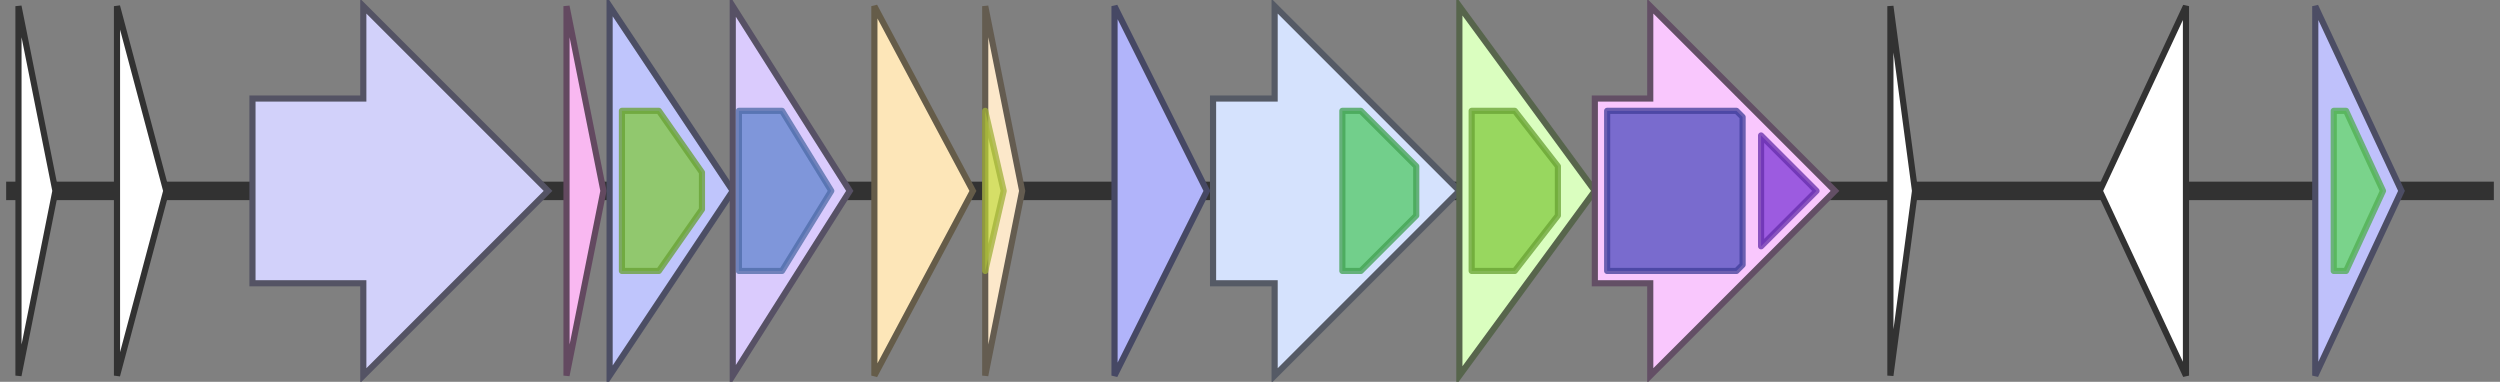 <svg version="1.1" baseProfile="full" xmlns="http://www.w3.org/2000/svg" width="406" height="62">
	<rect width="100%" height="100%" fill="#808080" stroke="none"/>
	<line x1="1" y1="31" x2="405" y2="31" style="stroke:rgb(50,50,50); stroke-width:3 "/>
	<g>
		<title>cclF</title>
		<polygon class="cclF" points="197,16 207,16 207,1 237,31 207,61 207,46 197,46" fill="rgb(213,226,253)" fill-opacity="1.0" stroke="rgb(85,90,101)" stroke-width="1" />
		<g>
			<title>PF13437</title>
			<polygon class="PF13437" points="218,18 221,18 230,27 230,35 221,44 218,44" stroke-linejoin="round" width="12" height="26" fill="rgb(82,200,102)" stroke="rgb(65,160,81)" stroke-width="1" opacity="0.75" />
		</g>
	</g>
	<g>
		<title>cclG</title>
		<polygon class="cclG" points="237,16 237,16 237,1 259,31 237,61 237,46 237,46" fill="rgb(218,254,191)" fill-opacity="1.0" stroke="rgb(87,101,76)" stroke-width="1" />
		<g>
			<title>PF00005</title>
			<polygon class="PF00005" points="239,18 246,18 253,27 253,35 246,44 239,44" stroke-linejoin="round" width="14" height="26" fill="rgb(129,201,63)" stroke="rgb(103,160,50)" stroke-width="1" opacity="0.75" />
		</g>
	</g>
	<g>
		<title>cclH</title>
		<polygon class="cclH" points="259,16 268,16 268,1 298,31 268,61 268,46 259,46" fill="rgb(249,199,253)" fill-opacity="1.0" stroke="rgb(99,79,101)" stroke-width="1" />
		<g>
			<title>PF12704</title>
			<polygon class="PF12704" points="261,18 282,18 283,19 283,43 282,44 261,44" stroke-linejoin="round" width="22" height="26" fill="rgb(79,76,190)" stroke="rgb(63,60,152)" stroke-width="1" opacity="0.75" />
		</g>
		<g>
			<title>PF02687</title>
			<polygon class="PF02687" points="286,22 295,31 286,40" stroke-linejoin="round" width="11" height="26" fill="rgb(126,55,214)" stroke="rgb(100,44,171)" stroke-width="1" opacity="0.75" />
		</g>
	</g>
	<g>
		<polygon class="NoName" points="307,16 307,16 307,1 311,31 307,61 307,46 307,46" fill="rgb(255,255,255)" fill-opacity="1.0" stroke="rgb(50,50,50)" stroke-width="1" />
	</g>
	<g>
		<polygon class="NoName" points="355,16 355,16 355,1 341,31 355,61 355,46 355,46" fill="rgb(255,255,255)" fill-opacity="1.0" stroke="rgb(50,50,50)" stroke-width="1" />
	</g>
	<g>
		<title>trxA</title>
		<polygon class="trxA" points="376,16 376,16 376,1 390,31 376,61 376,46 376,46" fill="rgb(191,193,251)" fill-opacity="1.0" stroke="rgb(76,77,100)" stroke-width="1" />
		<g>
			<title>PF13728</title>
			<polygon class="PF13728" points="379,18 381,18 387,31 381,44 379,44" stroke-linejoin="round" width="10" height="26" fill="rgb(99,217,102)" stroke="rgb(79,173,81)" stroke-width="1" opacity="0.75" />
		</g>
	</g>
	<g>
		<polygon class="NoName" points="3,16 3,16 3,1 9,31 3,61 3,46 3,46" fill="rgb(255,255,255)" fill-opacity="1.0" stroke="rgb(50,50,50)" stroke-width="1" />
	</g>
	<g>
		<polygon class="NoName" points="19,16 19,16 19,1 27,31 19,61 19,46 19,46" fill="rgb(255,255,255)" fill-opacity="1.0" stroke="rgb(50,50,50)" stroke-width="1" />
	</g>
	<g>
		<title>cclB</title>
		<polygon class="cclB" points="41,16 59,16 59,1 89,31 59,61 59,46 41,46" fill="rgb(210,209,250)" fill-opacity="1.0" stroke="rgb(84,83,100)" stroke-width="1" />
	</g>
	<g>
		<title>cclI</title>
		<polygon class="cclI" points="92,16 92,16 92,1 98,31 92,61 92,46 92,46" fill="rgb(249,184,241)" fill-opacity="1.0" stroke="rgb(99,73,96)" stroke-width="1" />
	</g>
	<g>
		<title>cclT</title>
		<polygon class="cclT" points="99,16 99,16 99,1 119,31 99,61 99,46 99,46" fill="rgb(191,197,252)" fill-opacity="1.0" stroke="rgb(76,78,100)" stroke-width="1" />
		<g>
			<title>PF00005</title>
			<polygon class="PF00005" points="101,18 107,18 114,28 114,34 107,44 101,44" stroke-linejoin="round" width="13" height="26" fill="rgb(129,201,63)" stroke="rgb(103,160,50)" stroke-width="1" opacity="0.75" />
		</g>
	</g>
	<g>
		<title>cclC</title>
		<polygon class="cclC" points="119,16 119,16 119,1 138,31 119,61 119,46 119,46" fill="rgb(218,203,253)" fill-opacity="1.0" stroke="rgb(87,81,101)" stroke-width="1" />
		<g>
			<title>PF01944</title>
			<polygon class="PF01944" points="120,18 127,18 135,31 127,44 120,44" stroke-linejoin="round" width="17" height="26" fill="rgb(96,132,207)" stroke="rgb(76,105,165)" stroke-width="1" opacity="0.75" />
		</g>
	</g>
	<g>
		<title>cclD</title>
		<polygon class="cclD" points="142,16 142,16 142,1 158,31 142,61 142,46 142,46" fill="rgb(253,230,184)" fill-opacity="1.0" stroke="rgb(101,92,73)" stroke-width="1" />
	</g>
	<g>
		<title>cclA</title>
		<polygon class="cclA" points="160,16 160,16 160,1 166,31 160,61 160,46 160,46" fill="rgb(252,232,202)" fill-opacity="1.0" stroke="rgb(100,92,80)" stroke-width="1" />
		<g>
			<title>PF09221</title>
			<polygon class="PF09221" points="160,18 160,18 163,31 160,44 160,44" stroke-linejoin="round" width="5" height="26" fill="rgb(200,220,70)" stroke="rgb(160,176,56)" stroke-width="1" opacity="0.75" />
		</g>
	</g>
	<g>
		<title>cclE</title>
		<polygon class="cclE" points="181,16 181,16 181,1 196,31 181,61 181,46 181,46" fill="rgb(177,180,250)" fill-opacity="1.0" stroke="rgb(70,72,100)" stroke-width="1" />
	</g>
</svg>
